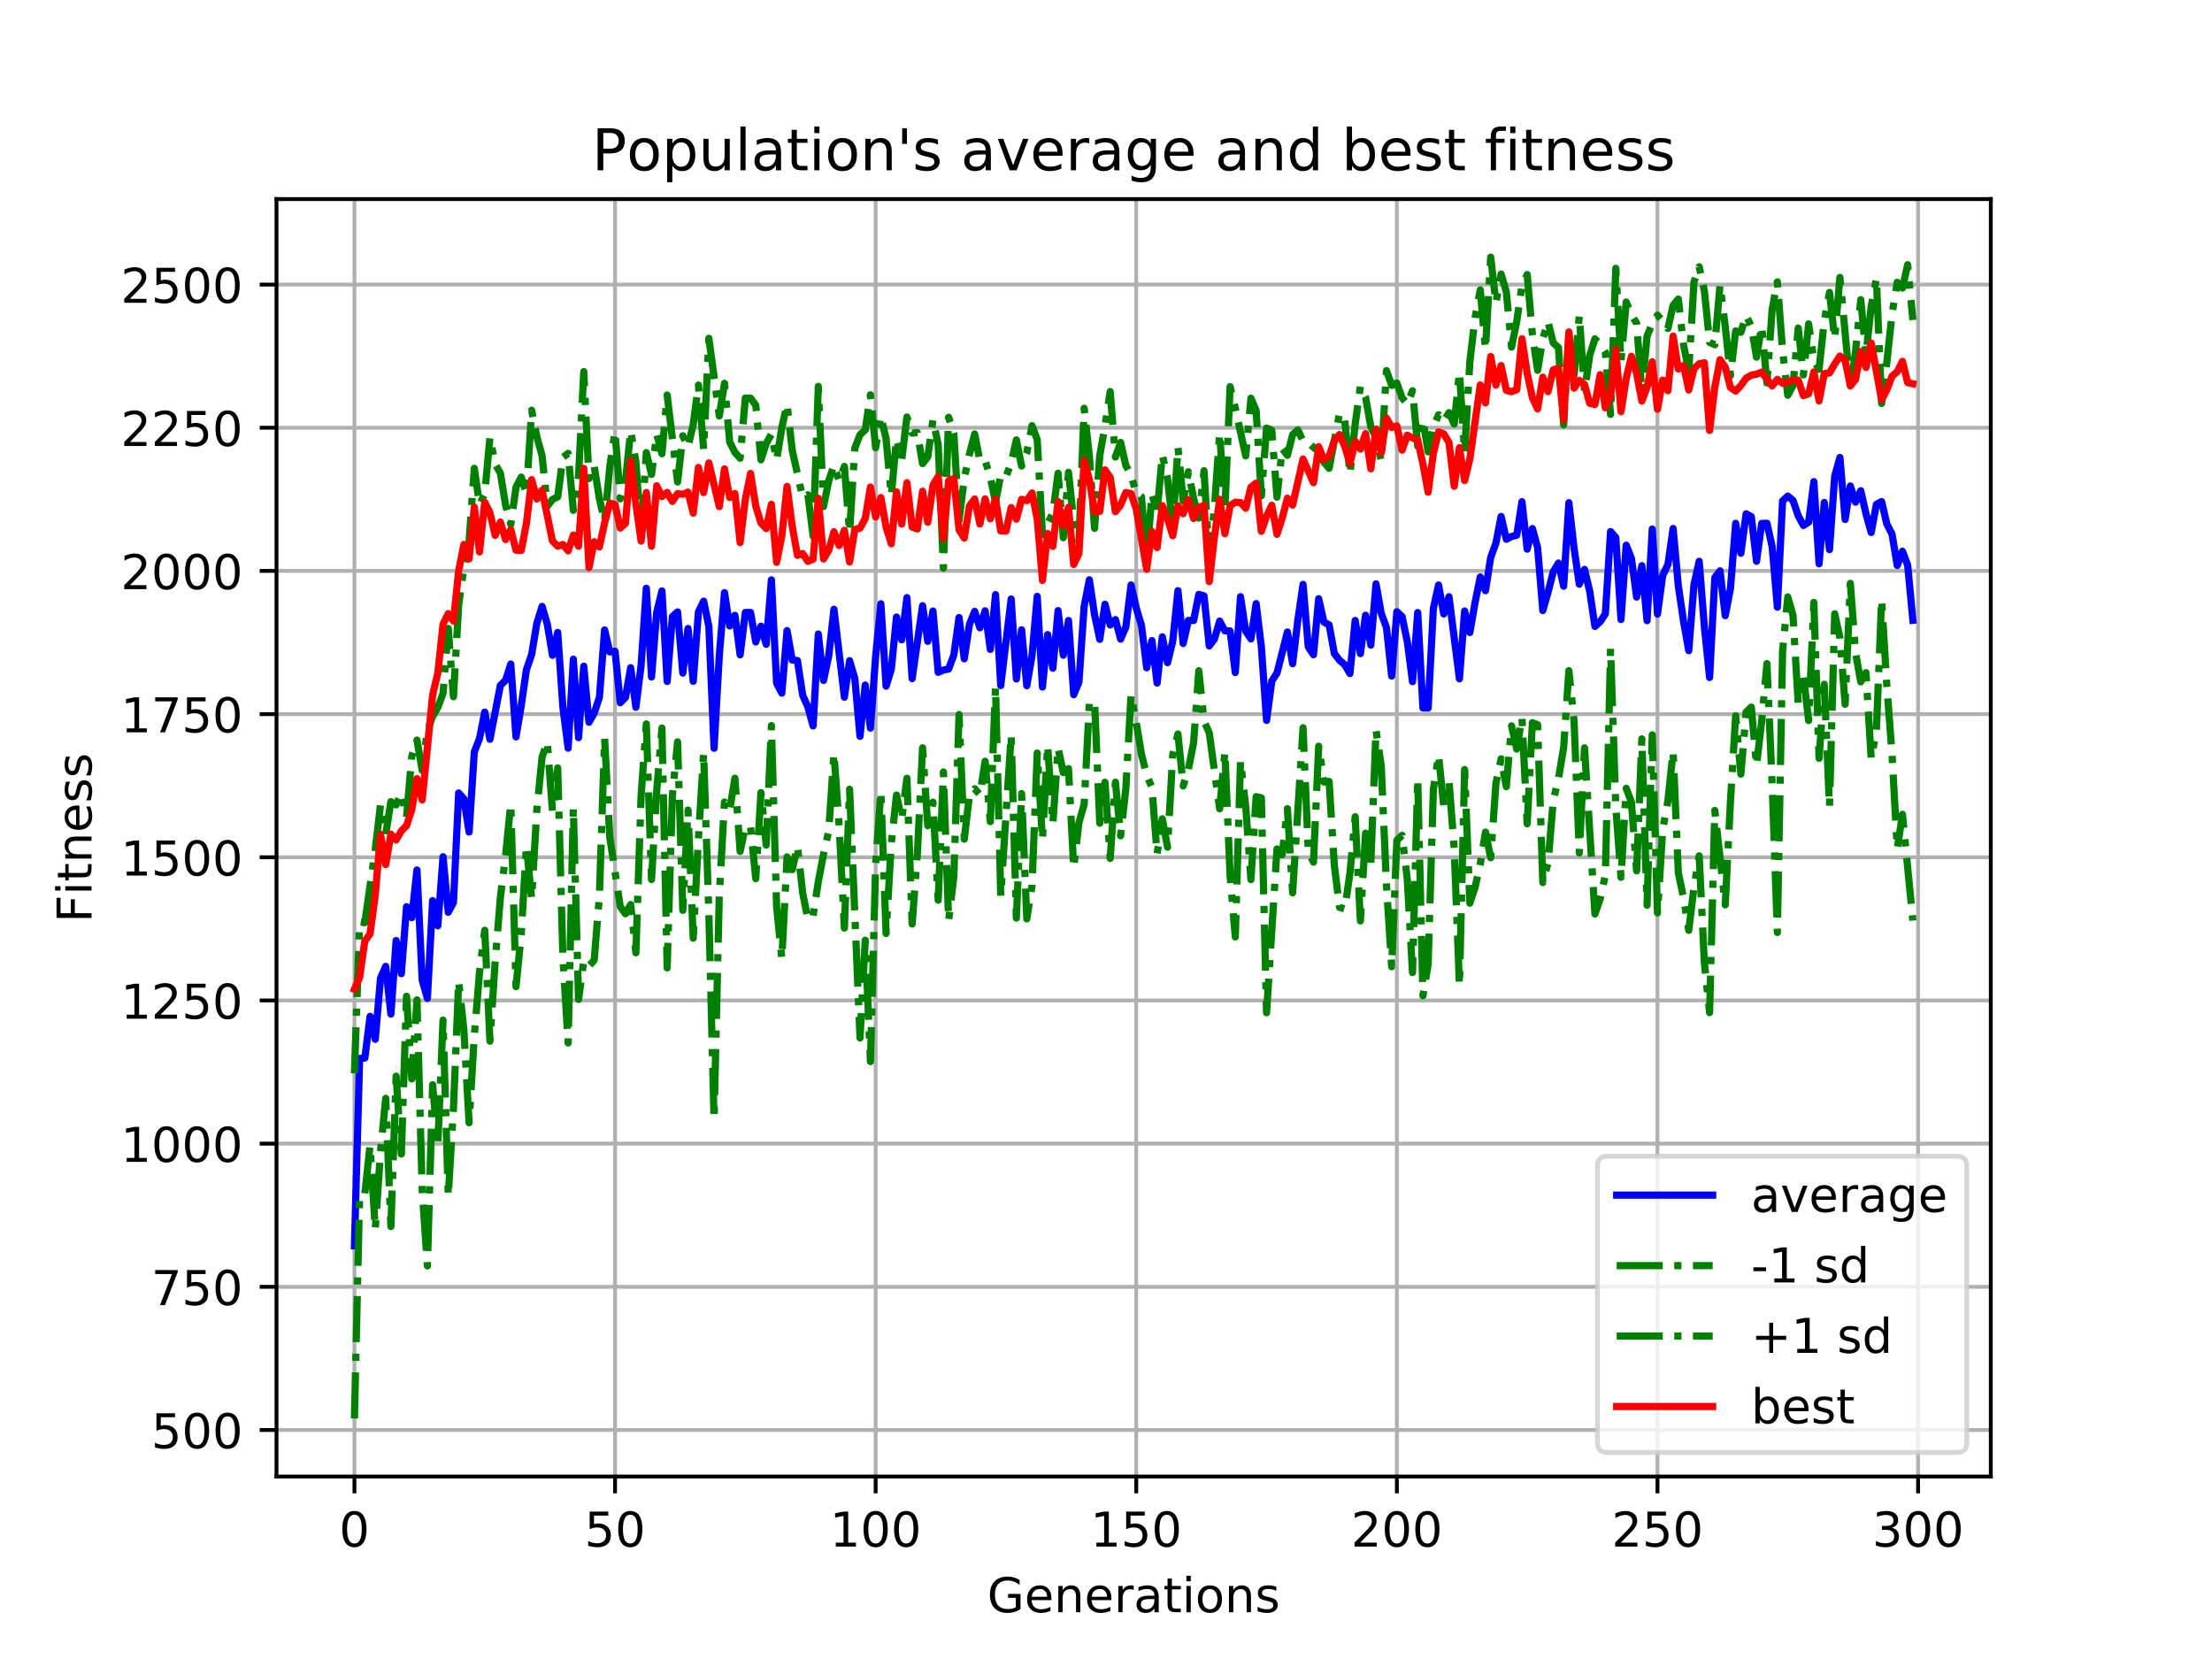 <?xml version="1.0" encoding="utf-8" standalone="no"?>
<!DOCTYPE svg PUBLIC "-//W3C//DTD SVG 1.1//EN"
  "http://www.w3.org/Graphics/SVG/1.1/DTD/svg11.dtd">
<!-- Created with matplotlib (https://matplotlib.org/) -->
<svg height="345.6pt" version="1.1" viewBox="0 0 460.8 345.6" width="460.8pt" xmlns="http://www.w3.org/2000/svg" xmlns:xlink="http://www.w3.org/1999/xlink">
 <defs>
  <style type="text/css">
*{stroke-linecap:butt;stroke-linejoin:round;}
  </style>
 </defs>
 <g id="figure_1">
  <g id="patch_1">
   <path d="M 0 345.6 
L 460.8 345.6 
L 460.8 0 
L 0 0 
z
" style="fill:#ffffff;"/>
  </g>
  <g id="axes_1">
   <g id="patch_2">
    <path d="M 57.6 307.584 
L 414.72 307.584 
L 414.72 41.472 
L 57.6 41.472 
z
" style="fill:#ffffff;"/>
   </g>
   <g id="matplotlib.axis_1">
    <g id="xtick_1">
     <g id="line2d_1">
      <path clip-path="url(#p4367d43439)" d="M 73.833 307.584 
L 73.833 41.472 
" style="fill:none;stroke:#b0b0b0;stroke-linecap:square;stroke-width:0.8;"/>
     </g>
     <g id="line2d_2">
      <defs>
       <path d="M 0 0 
L 0 3.5 
" id="m04a43cf1cf" style="stroke:#000000;stroke-width:0.8;"/>
      </defs>
      <g>
       <use style="stroke:#000000;stroke-width:0.8;" x="73.833" xlink:href="#m04a43cf1cf" y="307.584"/>
      </g>
     </g>
     <g id="text_1">
      <!-- 0 -->
      <defs>
       <path d="M 31.781 66.406 
Q 24.172 66.406 20.328 58.906 
Q 16.5 51.422 16.5 36.375 
Q 16.5 21.391 20.328 13.891 
Q 24.172 6.391 31.781 6.391 
Q 39.453 6.391 43.281 13.891 
Q 47.125 21.391 47.125 36.375 
Q 47.125 51.422 43.281 58.906 
Q 39.453 66.406 31.781 66.406 
z
M 31.781 74.219 
Q 44.047 74.219 50.516 64.516 
Q 56.984 54.828 56.984 36.375 
Q 56.984 17.969 50.516 8.266 
Q 44.047 -1.422 31.781 -1.422 
Q 19.531 -1.422 13.062 8.266 
Q 6.594 17.969 6.594 36.375 
Q 6.594 54.828 13.062 64.516 
Q 19.531 74.219 31.781 74.219 
z
" id="DejaVuSans-48"/>
      </defs>
      <g transform="translate(70.651 322.182)scale(0.1 -0.1)">
       <use xlink:href="#DejaVuSans-48"/>
      </g>
     </g>
    </g>
    <g id="xtick_2">
     <g id="line2d_3">
      <path clip-path="url(#p4367d43439)" d="M 128.123 307.584 
L 128.123 41.472 
" style="fill:none;stroke:#b0b0b0;stroke-linecap:square;stroke-width:0.8;"/>
     </g>
     <g id="line2d_4">
      <g>
       <use style="stroke:#000000;stroke-width:0.8;" x="128.123" xlink:href="#m04a43cf1cf" y="307.584"/>
      </g>
     </g>
     <g id="text_2">
      <!-- 50 -->
      <defs>
       <path d="M 10.797 72.906 
L 49.516 72.906 
L 49.516 64.594 
L 19.828 64.594 
L 19.828 46.734 
Q 21.969 47.469 24.109 47.828 
Q 26.266 48.188 28.422 48.188 
Q 40.625 48.188 47.75 41.5 
Q 54.891 34.812 54.891 23.391 
Q 54.891 11.625 47.562 5.094 
Q 40.234 -1.422 26.906 -1.422 
Q 22.312 -1.422 17.547 -0.641 
Q 12.797 0.141 7.719 1.703 
L 7.719 11.625 
Q 12.109 9.234 16.797 8.062 
Q 21.484 6.891 26.703 6.891 
Q 35.156 6.891 40.078 11.328 
Q 45.016 15.766 45.016 23.391 
Q 45.016 31 40.078 35.438 
Q 35.156 39.891 26.703 39.891 
Q 22.75 39.891 18.812 39.016 
Q 14.891 38.141 10.797 36.281 
z
" id="DejaVuSans-53"/>
      </defs>
      <g transform="translate(121.76 322.182)scale(0.1 -0.1)">
       <use xlink:href="#DejaVuSans-53"/>
       <use x="63.623" xlink:href="#DejaVuSans-48"/>
      </g>
     </g>
    </g>
    <g id="xtick_3">
     <g id="line2d_5">
      <path clip-path="url(#p4367d43439)" d="M 182.413 307.584 
L 182.413 41.472 
" style="fill:none;stroke:#b0b0b0;stroke-linecap:square;stroke-width:0.8;"/>
     </g>
     <g id="line2d_6">
      <g>
       <use style="stroke:#000000;stroke-width:0.8;" x="182.413" xlink:href="#m04a43cf1cf" y="307.584"/>
      </g>
     </g>
     <g id="text_3">
      <!-- 100 -->
      <defs>
       <path d="M 12.406 8.297 
L 28.516 8.297 
L 28.516 63.922 
L 10.984 60.406 
L 10.984 69.391 
L 28.422 72.906 
L 38.281 72.906 
L 38.281 8.297 
L 54.391 8.297 
L 54.391 0 
L 12.406 0 
z
" id="DejaVuSans-49"/>
      </defs>
      <g transform="translate(172.869 322.182)scale(0.1 -0.1)">
       <use xlink:href="#DejaVuSans-49"/>
       <use x="63.623" xlink:href="#DejaVuSans-48"/>
       <use x="127.246" xlink:href="#DejaVuSans-48"/>
      </g>
     </g>
    </g>
    <g id="xtick_4">
     <g id="line2d_7">
      <path clip-path="url(#p4367d43439)" d="M 236.703 307.584 
L 236.703 41.472 
" style="fill:none;stroke:#b0b0b0;stroke-linecap:square;stroke-width:0.8;"/>
     </g>
     <g id="line2d_8">
      <g>
       <use style="stroke:#000000;stroke-width:0.8;" x="236.703" xlink:href="#m04a43cf1cf" y="307.584"/>
      </g>
     </g>
     <g id="text_4">
      <!-- 150 -->
      <g transform="translate(227.159 322.182)scale(0.1 -0.1)">
       <use xlink:href="#DejaVuSans-49"/>
       <use x="63.623" xlink:href="#DejaVuSans-53"/>
       <use x="127.246" xlink:href="#DejaVuSans-48"/>
      </g>
     </g>
    </g>
    <g id="xtick_5">
     <g id="line2d_9">
      <path clip-path="url(#p4367d43439)" d="M 290.993 307.584 
L 290.993 41.472 
" style="fill:none;stroke:#b0b0b0;stroke-linecap:square;stroke-width:0.8;"/>
     </g>
     <g id="line2d_10">
      <g>
       <use style="stroke:#000000;stroke-width:0.8;" x="290.993" xlink:href="#m04a43cf1cf" y="307.584"/>
      </g>
     </g>
     <g id="text_5">
      <!-- 200 -->
      <defs>
       <path d="M 19.188 8.297 
L 53.609 8.297 
L 53.609 0 
L 7.328 0 
L 7.328 8.297 
Q 12.938 14.109 22.625 23.891 
Q 32.328 33.688 34.812 36.531 
Q 39.547 41.844 41.422 45.531 
Q 43.312 49.219 43.312 52.781 
Q 43.312 58.594 39.234 62.25 
Q 35.156 65.922 28.609 65.922 
Q 23.969 65.922 18.812 64.312 
Q 13.672 62.703 7.812 59.422 
L 7.812 69.391 
Q 13.766 71.781 18.938 73 
Q 24.125 74.219 28.422 74.219 
Q 39.75 74.219 46.484 68.547 
Q 53.219 62.891 53.219 53.422 
Q 53.219 48.922 51.531 44.891 
Q 49.859 40.875 45.406 35.406 
Q 44.188 33.984 37.641 27.219 
Q 31.109 20.453 19.188 8.297 
z
" id="DejaVuSans-50"/>
      </defs>
      <g transform="translate(281.449 322.182)scale(0.1 -0.1)">
       <use xlink:href="#DejaVuSans-50"/>
       <use x="63.623" xlink:href="#DejaVuSans-48"/>
       <use x="127.246" xlink:href="#DejaVuSans-48"/>
      </g>
     </g>
    </g>
    <g id="xtick_6">
     <g id="line2d_11">
      <path clip-path="url(#p4367d43439)" d="M 345.283 307.584 
L 345.283 41.472 
" style="fill:none;stroke:#b0b0b0;stroke-linecap:square;stroke-width:0.8;"/>
     </g>
     <g id="line2d_12">
      <g>
       <use style="stroke:#000000;stroke-width:0.8;" x="345.283" xlink:href="#m04a43cf1cf" y="307.584"/>
      </g>
     </g>
     <g id="text_6">
      <!-- 250 -->
      <g transform="translate(335.739 322.182)scale(0.1 -0.1)">
       <use xlink:href="#DejaVuSans-50"/>
       <use x="63.623" xlink:href="#DejaVuSans-53"/>
       <use x="127.246" xlink:href="#DejaVuSans-48"/>
      </g>
     </g>
    </g>
    <g id="xtick_7">
     <g id="line2d_13">
      <path clip-path="url(#p4367d43439)" d="M 399.573 307.584 
L 399.573 41.472 
" style="fill:none;stroke:#b0b0b0;stroke-linecap:square;stroke-width:0.8;"/>
     </g>
     <g id="line2d_14">
      <g>
       <use style="stroke:#000000;stroke-width:0.8;" x="399.573" xlink:href="#m04a43cf1cf" y="307.584"/>
      </g>
     </g>
     <g id="text_7">
      <!-- 300 -->
      <defs>
       <path d="M 40.578 39.312 
Q 47.656 37.797 51.625 33 
Q 55.609 28.219 55.609 21.188 
Q 55.609 10.406 48.188 4.484 
Q 40.766 -1.422 27.094 -1.422 
Q 22.516 -1.422 17.656 -0.516 
Q 12.797 0.391 7.625 2.203 
L 7.625 11.719 
Q 11.719 9.328 16.594 8.109 
Q 21.484 6.891 26.812 6.891 
Q 36.078 6.891 40.938 10.547 
Q 45.797 14.203 45.797 21.188 
Q 45.797 27.641 41.281 31.266 
Q 36.766 34.906 28.719 34.906 
L 20.219 34.906 
L 20.219 43.016 
L 29.109 43.016 
Q 36.375 43.016 40.234 45.922 
Q 44.094 48.828 44.094 54.297 
Q 44.094 59.906 40.109 62.906 
Q 36.141 65.922 28.719 65.922 
Q 24.656 65.922 20.016 65.031 
Q 15.375 64.156 9.812 62.312 
L 9.812 71.094 
Q 15.438 72.656 20.344 73.438 
Q 25.25 74.219 29.594 74.219 
Q 40.828 74.219 47.359 69.109 
Q 53.906 64.016 53.906 55.328 
Q 53.906 49.266 50.438 45.094 
Q 46.969 40.922 40.578 39.312 
z
" id="DejaVuSans-51"/>
      </defs>
      <g transform="translate(390.029 322.182)scale(0.1 -0.1)">
       <use xlink:href="#DejaVuSans-51"/>
       <use x="63.623" xlink:href="#DejaVuSans-48"/>
       <use x="127.246" xlink:href="#DejaVuSans-48"/>
      </g>
     </g>
    </g>
    <g id="text_8">
     <!-- Generations -->
     <defs>
      <path d="M 59.516 10.406 
L 59.516 29.984 
L 43.406 29.984 
L 43.406 38.094 
L 69.281 38.094 
L 69.281 6.781 
Q 63.578 2.734 56.688 0.656 
Q 49.812 -1.422 42 -1.422 
Q 24.906 -1.422 15.25 8.562 
Q 5.609 18.562 5.609 36.375 
Q 5.609 54.25 15.25 64.234 
Q 24.906 74.219 42 74.219 
Q 49.125 74.219 55.547 72.453 
Q 61.969 70.703 67.391 67.281 
L 67.391 56.781 
Q 61.922 61.422 55.766 63.766 
Q 49.609 66.109 42.828 66.109 
Q 29.438 66.109 22.719 58.641 
Q 16.016 51.172 16.016 36.375 
Q 16.016 21.625 22.719 14.156 
Q 29.438 6.688 42.828 6.688 
Q 48.047 6.688 52.141 7.594 
Q 56.25 8.5 59.516 10.406 
z
" id="DejaVuSans-71"/>
      <path d="M 56.203 29.594 
L 56.203 25.203 
L 14.891 25.203 
Q 15.484 15.922 20.484 11.062 
Q 25.484 6.203 34.422 6.203 
Q 39.594 6.203 44.453 7.469 
Q 49.312 8.734 54.109 11.281 
L 54.109 2.781 
Q 49.266 0.734 44.188 -0.344 
Q 39.109 -1.422 33.891 -1.422 
Q 20.797 -1.422 13.156 6.188 
Q 5.516 13.812 5.516 26.812 
Q 5.516 40.234 12.766 48.109 
Q 20.016 56 32.328 56 
Q 43.359 56 49.781 48.891 
Q 56.203 41.797 56.203 29.594 
z
M 47.219 32.234 
Q 47.125 39.594 43.094 43.984 
Q 39.062 48.391 32.422 48.391 
Q 24.906 48.391 20.391 44.141 
Q 15.875 39.891 15.188 32.172 
z
" id="DejaVuSans-101"/>
      <path d="M 54.891 33.016 
L 54.891 0 
L 45.906 0 
L 45.906 32.719 
Q 45.906 40.484 42.875 44.328 
Q 39.844 48.188 33.797 48.188 
Q 26.516 48.188 22.312 43.547 
Q 18.109 38.922 18.109 30.906 
L 18.109 0 
L 9.078 0 
L 9.078 54.688 
L 18.109 54.688 
L 18.109 46.188 
Q 21.344 51.125 25.703 53.562 
Q 30.078 56 35.797 56 
Q 45.219 56 50.047 50.172 
Q 54.891 44.344 54.891 33.016 
z
" id="DejaVuSans-110"/>
      <path d="M 41.109 46.297 
Q 39.594 47.172 37.812 47.578 
Q 36.031 48 33.891 48 
Q 26.266 48 22.188 43.047 
Q 18.109 38.094 18.109 28.812 
L 18.109 0 
L 9.078 0 
L 9.078 54.688 
L 18.109 54.688 
L 18.109 46.188 
Q 20.953 51.172 25.484 53.578 
Q 30.031 56 36.531 56 
Q 37.453 56 38.578 55.875 
Q 39.703 55.766 41.062 55.516 
z
" id="DejaVuSans-114"/>
      <path d="M 34.281 27.484 
Q 23.391 27.484 19.188 25 
Q 14.984 22.516 14.984 16.5 
Q 14.984 11.719 18.141 8.906 
Q 21.297 6.109 26.703 6.109 
Q 34.188 6.109 38.703 11.406 
Q 43.219 16.703 43.219 25.484 
L 43.219 27.484 
z
M 52.203 31.203 
L 52.203 0 
L 43.219 0 
L 43.219 8.297 
Q 40.141 3.328 35.547 0.953 
Q 30.953 -1.422 24.312 -1.422 
Q 15.922 -1.422 10.953 3.297 
Q 6 8.016 6 15.922 
Q 6 25.141 12.172 29.828 
Q 18.359 34.516 30.609 34.516 
L 43.219 34.516 
L 43.219 35.406 
Q 43.219 41.609 39.141 45 
Q 35.062 48.391 27.688 48.391 
Q 23 48.391 18.547 47.266 
Q 14.109 46.141 10.016 43.891 
L 10.016 52.203 
Q 14.938 54.109 19.578 55.047 
Q 24.219 56 28.609 56 
Q 40.484 56 46.344 49.844 
Q 52.203 43.703 52.203 31.203 
z
" id="DejaVuSans-97"/>
      <path d="M 18.312 70.219 
L 18.312 54.688 
L 36.812 54.688 
L 36.812 47.703 
L 18.312 47.703 
L 18.312 18.016 
Q 18.312 11.328 20.141 9.422 
Q 21.969 7.516 27.594 7.516 
L 36.812 7.516 
L 36.812 0 
L 27.594 0 
Q 17.188 0 13.234 3.875 
Q 9.281 7.766 9.281 18.016 
L 9.281 47.703 
L 2.688 47.703 
L 2.688 54.688 
L 9.281 54.688 
L 9.281 70.219 
z
" id="DejaVuSans-116"/>
      <path d="M 9.422 54.688 
L 18.406 54.688 
L 18.406 0 
L 9.422 0 
z
M 9.422 75.984 
L 18.406 75.984 
L 18.406 64.594 
L 9.422 64.594 
z
" id="DejaVuSans-105"/>
      <path d="M 30.609 48.391 
Q 23.391 48.391 19.188 42.75 
Q 14.984 37.109 14.984 27.297 
Q 14.984 17.484 19.156 11.844 
Q 23.344 6.203 30.609 6.203 
Q 37.797 6.203 41.984 11.859 
Q 46.188 17.531 46.188 27.297 
Q 46.188 37.016 41.984 42.703 
Q 37.797 48.391 30.609 48.391 
z
M 30.609 56 
Q 42.328 56 49.016 48.375 
Q 55.719 40.766 55.719 27.297 
Q 55.719 13.875 49.016 6.219 
Q 42.328 -1.422 30.609 -1.422 
Q 18.844 -1.422 12.172 6.219 
Q 5.516 13.875 5.516 27.297 
Q 5.516 40.766 12.172 48.375 
Q 18.844 56 30.609 56 
z
" id="DejaVuSans-111"/>
      <path d="M 44.281 53.078 
L 44.281 44.578 
Q 40.484 46.531 36.375 47.5 
Q 32.281 48.484 27.875 48.484 
Q 21.188 48.484 17.844 46.438 
Q 14.5 44.391 14.5 40.281 
Q 14.5 37.156 16.891 35.375 
Q 19.281 33.594 26.516 31.984 
L 29.594 31.297 
Q 39.156 29.25 43.188 25.516 
Q 47.219 21.781 47.219 15.094 
Q 47.219 7.469 41.188 3.016 
Q 35.156 -1.422 24.609 -1.422 
Q 20.219 -1.422 15.453 -0.562 
Q 10.688 0.297 5.422 2 
L 5.422 11.281 
Q 10.406 8.688 15.234 7.391 
Q 20.062 6.109 24.812 6.109 
Q 31.156 6.109 34.562 8.281 
Q 37.984 10.453 37.984 14.406 
Q 37.984 18.062 35.516 20.016 
Q 33.062 21.969 24.703 23.781 
L 21.578 24.516 
Q 13.234 26.266 9.516 29.906 
Q 5.812 33.547 5.812 39.891 
Q 5.812 47.609 11.281 51.797 
Q 16.75 56 26.812 56 
Q 31.781 56 36.172 55.266 
Q 40.578 54.547 44.281 53.078 
z
" id="DejaVuSans-115"/>
     </defs>
     <g transform="translate(205.662 335.861)scale(0.1 -0.1)">
      <use xlink:href="#DejaVuSans-71"/>
      <use x="77.49" xlink:href="#DejaVuSans-101"/>
      <use x="139.014" xlink:href="#DejaVuSans-110"/>
      <use x="202.393" xlink:href="#DejaVuSans-101"/>
      <use x="263.916" xlink:href="#DejaVuSans-114"/>
      <use x="305.029" xlink:href="#DejaVuSans-97"/>
      <use x="366.309" xlink:href="#DejaVuSans-116"/>
      <use x="405.518" xlink:href="#DejaVuSans-105"/>
      <use x="433.301" xlink:href="#DejaVuSans-111"/>
      <use x="494.482" xlink:href="#DejaVuSans-110"/>
      <use x="557.861" xlink:href="#DejaVuSans-115"/>
     </g>
    </g>
   </g>
   <g id="matplotlib.axis_2">
    <g id="ytick_1">
     <g id="line2d_15">
      <path clip-path="url(#p4367d43439)" d="M 57.6 297.894 
L 414.72 297.894 
" style="fill:none;stroke:#b0b0b0;stroke-linecap:square;stroke-width:0.8;"/>
     </g>
     <g id="line2d_16">
      <defs>
       <path d="M 0 0 
L -3.5 0 
" id="md277785316" style="stroke:#000000;stroke-width:0.8;"/>
      </defs>
      <g>
       <use style="stroke:#000000;stroke-width:0.8;" x="57.6" xlink:href="#md277785316" y="297.894"/>
      </g>
     </g>
     <g id="text_9">
      <!-- 500 -->
      <g transform="translate(31.512 301.693)scale(0.1 -0.1)">
       <use xlink:href="#DejaVuSans-53"/>
       <use x="63.623" xlink:href="#DejaVuSans-48"/>
       <use x="127.246" xlink:href="#DejaVuSans-48"/>
      </g>
     </g>
    </g>
    <g id="ytick_2">
     <g id="line2d_17">
      <path clip-path="url(#p4367d43439)" d="M 57.6 268.067 
L 414.72 268.067 
" style="fill:none;stroke:#b0b0b0;stroke-linecap:square;stroke-width:0.8;"/>
     </g>
     <g id="line2d_18">
      <g>
       <use style="stroke:#000000;stroke-width:0.8;" x="57.6" xlink:href="#md277785316" y="268.067"/>
      </g>
     </g>
     <g id="text_10">
      <!-- 750 -->
      <defs>
       <path d="M 8.203 72.906 
L 55.078 72.906 
L 55.078 68.703 
L 28.609 0 
L 18.312 0 
L 43.219 64.594 
L 8.203 64.594 
z
" id="DejaVuSans-55"/>
      </defs>
      <g transform="translate(31.512 271.866)scale(0.1 -0.1)">
       <use xlink:href="#DejaVuSans-55"/>
       <use x="63.623" xlink:href="#DejaVuSans-53"/>
       <use x="127.246" xlink:href="#DejaVuSans-48"/>
      </g>
     </g>
    </g>
    <g id="ytick_3">
     <g id="line2d_19">
      <path clip-path="url(#p4367d43439)" d="M 57.6 238.24 
L 414.72 238.24 
" style="fill:none;stroke:#b0b0b0;stroke-linecap:square;stroke-width:0.8;"/>
     </g>
     <g id="line2d_20">
      <g>
       <use style="stroke:#000000;stroke-width:0.8;" x="57.6" xlink:href="#md277785316" y="238.24"/>
      </g>
     </g>
     <g id="text_11">
      <!-- 1000 -->
      <g transform="translate(25.15 242.04)scale(0.1 -0.1)">
       <use xlink:href="#DejaVuSans-49"/>
       <use x="63.623" xlink:href="#DejaVuSans-48"/>
       <use x="127.246" xlink:href="#DejaVuSans-48"/>
       <use x="190.869" xlink:href="#DejaVuSans-48"/>
      </g>
     </g>
    </g>
    <g id="ytick_4">
     <g id="line2d_21">
      <path clip-path="url(#p4367d43439)" d="M 57.6 208.414 
L 414.72 208.414 
" style="fill:none;stroke:#b0b0b0;stroke-linecap:square;stroke-width:0.8;"/>
     </g>
     <g id="line2d_22">
      <g>
       <use style="stroke:#000000;stroke-width:0.8;" x="57.6" xlink:href="#md277785316" y="208.414"/>
      </g>
     </g>
     <g id="text_12">
      <!-- 1250 -->
      <g transform="translate(25.15 212.213)scale(0.1 -0.1)">
       <use xlink:href="#DejaVuSans-49"/>
       <use x="63.623" xlink:href="#DejaVuSans-50"/>
       <use x="127.246" xlink:href="#DejaVuSans-53"/>
       <use x="190.869" xlink:href="#DejaVuSans-48"/>
      </g>
     </g>
    </g>
    <g id="ytick_5">
     <g id="line2d_23">
      <path clip-path="url(#p4367d43439)" d="M 57.6 178.587 
L 414.72 178.587 
" style="fill:none;stroke:#b0b0b0;stroke-linecap:square;stroke-width:0.8;"/>
     </g>
     <g id="line2d_24">
      <g>
       <use style="stroke:#000000;stroke-width:0.8;" x="57.6" xlink:href="#md277785316" y="178.587"/>
      </g>
     </g>
     <g id="text_13">
      <!-- 1500 -->
      <g transform="translate(25.15 182.386)scale(0.1 -0.1)">
       <use xlink:href="#DejaVuSans-49"/>
       <use x="63.623" xlink:href="#DejaVuSans-53"/>
       <use x="127.246" xlink:href="#DejaVuSans-48"/>
       <use x="190.869" xlink:href="#DejaVuSans-48"/>
      </g>
     </g>
    </g>
    <g id="ytick_6">
     <g id="line2d_25">
      <path clip-path="url(#p4367d43439)" d="M 57.6 148.76 
L 414.72 148.76 
" style="fill:none;stroke:#b0b0b0;stroke-linecap:square;stroke-width:0.8;"/>
     </g>
     <g id="line2d_26">
      <g>
       <use style="stroke:#000000;stroke-width:0.8;" x="57.6" xlink:href="#md277785316" y="148.76"/>
      </g>
     </g>
     <g id="text_14">
      <!-- 1750 -->
      <g transform="translate(25.15 152.559)scale(0.1 -0.1)">
       <use xlink:href="#DejaVuSans-49"/>
       <use x="63.623" xlink:href="#DejaVuSans-55"/>
       <use x="127.246" xlink:href="#DejaVuSans-53"/>
       <use x="190.869" xlink:href="#DejaVuSans-48"/>
      </g>
     </g>
    </g>
    <g id="ytick_7">
     <g id="line2d_27">
      <path clip-path="url(#p4367d43439)" d="M 57.6 118.933 
L 414.72 118.933 
" style="fill:none;stroke:#b0b0b0;stroke-linecap:square;stroke-width:0.8;"/>
     </g>
     <g id="line2d_28">
      <g>
       <use style="stroke:#000000;stroke-width:0.8;" x="57.6" xlink:href="#md277785316" y="118.933"/>
      </g>
     </g>
     <g id="text_15">
      <!-- 2000 -->
      <g transform="translate(25.15 122.732)scale(0.1 -0.1)">
       <use xlink:href="#DejaVuSans-50"/>
       <use x="63.623" xlink:href="#DejaVuSans-48"/>
       <use x="127.246" xlink:href="#DejaVuSans-48"/>
       <use x="190.869" xlink:href="#DejaVuSans-48"/>
      </g>
     </g>
    </g>
    <g id="ytick_8">
     <g id="line2d_29">
      <path clip-path="url(#p4367d43439)" d="M 57.6 89.106 
L 414.72 89.106 
" style="fill:none;stroke:#b0b0b0;stroke-linecap:square;stroke-width:0.8;"/>
     </g>
     <g id="line2d_30">
      <g>
       <use style="stroke:#000000;stroke-width:0.8;" x="57.6" xlink:href="#md277785316" y="89.106"/>
      </g>
     </g>
     <g id="text_16">
      <!-- 2250 -->
      <g transform="translate(25.15 92.905)scale(0.1 -0.1)">
       <use xlink:href="#DejaVuSans-50"/>
       <use x="63.623" xlink:href="#DejaVuSans-50"/>
       <use x="127.246" xlink:href="#DejaVuSans-53"/>
       <use x="190.869" xlink:href="#DejaVuSans-48"/>
      </g>
     </g>
    </g>
    <g id="ytick_9">
     <g id="line2d_31">
      <path clip-path="url(#p4367d43439)" d="M 57.6 59.279 
L 414.72 59.279 
" style="fill:none;stroke:#b0b0b0;stroke-linecap:square;stroke-width:0.8;"/>
     </g>
     <g id="line2d_32">
      <g>
       <use style="stroke:#000000;stroke-width:0.8;" x="57.6" xlink:href="#md277785316" y="59.279"/>
      </g>
     </g>
     <g id="text_17">
      <!-- 2500 -->
      <g transform="translate(25.15 63.079)scale(0.1 -0.1)">
       <use xlink:href="#DejaVuSans-50"/>
       <use x="63.623" xlink:href="#DejaVuSans-53"/>
       <use x="127.246" xlink:href="#DejaVuSans-48"/>
       <use x="190.869" xlink:href="#DejaVuSans-48"/>
      </g>
     </g>
    </g>
    <g id="text_18">
     <!-- Fitness -->
     <defs>
      <path d="M 9.812 72.906 
L 51.703 72.906 
L 51.703 64.594 
L 19.672 64.594 
L 19.672 43.109 
L 48.578 43.109 
L 48.578 34.812 
L 19.672 34.812 
L 19.672 0 
L 9.812 0 
z
" id="DejaVuSans-70"/>
     </defs>
     <g transform="translate(19.07 192.202)rotate(-90)scale(0.1 -0.1)">
      <use xlink:href="#DejaVuSans-70"/>
      <use x="57.41" xlink:href="#DejaVuSans-105"/>
      <use x="85.193" xlink:href="#DejaVuSans-116"/>
      <use x="124.402" xlink:href="#DejaVuSans-110"/>
      <use x="187.781" xlink:href="#DejaVuSans-101"/>
      <use x="249.305" xlink:href="#DejaVuSans-115"/>
      <use x="301.404" xlink:href="#DejaVuSans-115"/>
     </g>
    </g>
   </g>
   <g id="line2d_33">
    <path clip-path="url(#p4367d43439)" d="M 73.833 259.542 
L 74.919 220.515 
L 76.004 220.408 
L 77.09 211.723 
L 78.176 216.503 
L 79.262 203.812 
L 80.348 201.308 
L 81.433 211.251 
L 82.519 195.932 
L 83.605 202.835 
L 84.691 188.878 
L 85.777 191.168 
L 86.862 181.232 
L 87.948 204.194 
L 89.034 207.973 
L 90.12 187.614 
L 91.206 192.864 
L 92.291 178.469 
L 93.377 190.042 
L 94.463 188.012 
L 95.549 165.196 
L 96.635 166.421 
L 97.72 173.33 
L 98.806 156.637 
L 99.892 153.825 
L 100.978 148.348 
L 102.064 154 
L 104.235 142.773 
L 105.321 141.711 
L 106.407 138.335 
L 107.493 153.51 
L 108.578 147.009 
L 109.664 139.505 
L 110.75 136.345 
L 111.836 129.822 
L 112.922 126.333 
L 114.007 130.006 
L 115.093 136.511 
L 116.179 131.741 
L 117.265 147.409 
L 118.351 155.852 
L 119.436 137.314 
L 120.522 153.668 
L 121.608 138.787 
L 122.694 150.467 
L 123.78 148.567 
L 124.865 145.271 
L 125.951 131.231 
L 127.037 135.805 
L 128.123 135.658 
L 129.209 146.394 
L 130.294 145.283 
L 131.38 139.103 
L 132.466 147.335 
L 133.552 138.614 
L 134.638 122.544 
L 135.723 141.028 
L 136.809 127.535 
L 137.895 123.102 
L 138.981 141.96 
L 140.067 128.448 
L 141.152 127.474 
L 142.238 140.207 
L 143.324 130.93 
L 144.41 141.93 
L 145.496 127.451 
L 146.581 125.238 
L 147.667 130.475 
L 148.753 155.878 
L 149.839 136.593 
L 150.925 123.46 
L 152.01 130.394 
L 153.096 128.18 
L 154.182 136.413 
L 155.268 127.595 
L 156.354 127.586 
L 157.439 133.727 
L 158.525 130.447 
L 159.611 134.226 
L 160.697 120.794 
L 161.783 142.322 
L 162.868 144.391 
L 163.954 131.366 
L 165.04 137.494 
L 166.126 137.607 
L 167.212 144.832 
L 168.297 147.269 
L 169.383 151.222 
L 170.469 132.081 
L 171.555 141.74 
L 172.641 136.617 
L 173.726 126.922 
L 175.898 145.242 
L 176.984 137.633 
L 178.07 141.334 
L 179.155 153.397 
L 180.241 142.714 
L 181.327 151.69 
L 182.413 136.703 
L 183.499 125.781 
L 184.584 142.937 
L 185.67 139.445 
L 186.756 128.541 
L 187.842 133.283 
L 188.928 124.497 
L 190.013 141.366 
L 192.185 126.184 
L 193.271 133.597 
L 194.357 127.29 
L 195.442 140.058 
L 196.528 139.581 
L 197.614 139.372 
L 198.7 136.444 
L 199.786 128.639 
L 200.871 137.239 
L 201.957 130.047 
L 203.043 127.357 
L 204.129 130.785 
L 205.215 127.249 
L 206.3 135.28 
L 207.386 123.874 
L 208.472 142.815 
L 210.644 124.778 
L 211.729 141.441 
L 212.815 131.203 
L 213.901 142.851 
L 214.987 136.575 
L 216.073 124.234 
L 217.158 143.12 
L 218.244 132.199 
L 219.33 139.202 
L 220.416 127.199 
L 221.502 136.489 
L 222.587 129.258 
L 223.673 144.712 
L 224.759 142.119 
L 225.845 126.328 
L 226.931 120.78 
L 228.016 128.093 
L 229.102 133.18 
L 230.188 125.884 
L 231.274 130.198 
L 232.36 129.077 
L 233.445 133.14 
L 234.531 130.623 
L 235.617 121.855 
L 236.703 126.666 
L 237.789 130.299 
L 238.875 139.111 
L 239.96 133.447 
L 241.046 142.298 
L 242.132 132.676 
L 243.218 138.043 
L 244.304 133.566 
L 245.389 123.043 
L 246.475 134.054 
L 247.561 129.246 
L 248.647 129.264 
L 249.733 123.827 
L 250.818 124.138 
L 251.904 134.556 
L 252.99 133.114 
L 254.076 129.382 
L 255.162 131.404 
L 256.247 131.443 
L 257.333 140.103 
L 258.419 124.301 
L 259.505 131.484 
L 260.591 133.093 
L 261.676 125.748 
L 262.762 134.753 
L 263.848 150.071 
L 264.934 141.882 
L 266.02 140.211 
L 268.191 131.655 
L 269.277 138.265 
L 270.363 129.187 
L 271.449 121.733 
L 272.534 134.741 
L 273.62 136.4 
L 274.706 124.724 
L 275.792 129.589 
L 276.878 130.177 
L 277.963 136.129 
L 279.049 137.554 
L 280.135 138.465 
L 281.221 140.309 
L 282.307 129.254 
L 283.392 136.167 
L 284.478 128.163 
L 285.564 134.389 
L 286.65 121.635 
L 287.736 127.776 
L 288.821 130.713 
L 289.907 140.833 
L 290.993 127.433 
L 292.079 128.443 
L 293.165 133.675 
L 294.25 142 
L 295.336 127.607 
L 296.422 147.486 
L 297.508 147.503 
L 298.594 126.745 
L 299.679 121.868 
L 300.765 127.904 
L 301.851 124.311 
L 304.023 141.418 
L 305.108 127.291 
L 306.194 131.769 
L 307.28 125.527 
L 308.366 120.195 
L 309.452 123.045 
L 310.537 116.126 
L 311.623 113.162 
L 312.709 107.586 
L 313.795 112.338 
L 314.881 111.761 
L 315.966 111.495 
L 317.052 104.505 
L 318.138 114.403 
L 319.224 110.113 
L 320.31 114.055 
L 321.395 127.188 
L 322.481 123.395 
L 323.567 119.119 
L 324.653 117.295 
L 325.739 122.111 
L 326.824 104.719 
L 327.91 114.243 
L 328.996 121.702 
L 330.082 118.616 
L 331.168 123.191 
L 332.253 130.499 
L 333.339 129.525 
L 334.425 127.858 
L 335.511 110.735 
L 336.597 111.975 
L 337.682 129.062 
L 338.768 113.57 
L 339.854 116.325 
L 340.94 124.383 
L 342.026 117.838 
L 343.111 129.298 
L 344.197 110.213 
L 345.283 127.918 
L 346.369 119.872 
L 347.455 117.604 
L 348.54 110.099 
L 349.626 122.064 
L 350.712 129.438 
L 351.798 135.549 
L 352.884 121.8 
L 353.969 116.926 
L 355.055 130.615 
L 356.141 141.134 
L 357.227 120.327 
L 358.313 118.91 
L 359.398 128.255 
L 360.484 122.597 
L 361.57 109.016 
L 362.656 115.249 
L 363.742 107.04 
L 364.827 107.623 
L 365.913 116.917 
L 366.999 109.034 
L 368.085 109.008 
L 369.171 113.877 
L 370.256 126.486 
L 371.342 104.343 
L 372.428 103.343 
L 373.514 104.249 
L 374.6 107.435 
L 375.685 109.46 
L 376.771 108.789 
L 377.857 100.339 
L 378.943 117.449 
L 380.029 104.674 
L 381.114 114.501 
L 382.2 99.204 
L 383.286 95.301 
L 384.372 108.211 
L 385.458 101.24 
L 386.543 104.607 
L 387.629 102.237 
L 388.715 107.023 
L 389.801 110.933 
L 390.887 105.075 
L 391.972 104.485 
L 393.058 109.146 
L 394.144 111.267 
L 395.23 117.799 
L 396.316 114.828 
L 397.401 117.737 
L 398.487 129.218 
L 398.487 129.218 
" style="fill:none;stroke:#0000ff;stroke-linecap:square;stroke-width:1.5;"/>
   </g>
   <g id="line2d_34">
    <path clip-path="url(#p4367d43439)" d="M 73.833 295.488 
L 74.919 248.974 
L 76.004 248.611 
L 77.09 238.645 
L 78.176 256.1 
L 79.262 239.919 
L 80.348 228.804 
L 81.433 255.503 
L 82.519 224.189 
L 83.605 240.407 
L 84.691 207.536 
L 85.777 224.758 
L 86.862 208.292 
L 87.948 247.919 
L 89.034 263.715 
L 90.12 225.973 
L 91.206 238.354 
L 92.291 212.51 
L 93.377 249.17 
L 94.463 230.878 
L 95.549 204.413 
L 96.635 214.564 
L 97.72 233.884 
L 98.806 215.717 
L 99.892 202.552 
L 100.978 193.79 
L 102.064 216.889 
L 103.149 200.312 
L 104.235 186.991 
L 105.321 178.197 
L 106.407 167.444 
L 107.493 205.531 
L 108.578 194.631 
L 109.664 176.167 
L 110.75 187.232 
L 111.836 168.64 
L 112.922 157.741 
L 114.007 154.549 
L 115.093 168.987 
L 116.179 159.966 
L 117.265 199.534 
L 118.351 217.263 
L 119.436 168.303 
L 120.522 208.196 
L 121.608 200.163 
L 122.694 201.232 
L 123.78 200.018 
L 124.865 186.662 
L 125.951 153.83 
L 127.037 174.458 
L 129.209 188.866 
L 130.294 190.355 
L 131.38 188.438 
L 132.466 198.487 
L 133.552 165.783 
L 134.638 150.807 
L 135.723 183.22 
L 136.809 164.648 
L 137.895 151.666 
L 138.981 201.625 
L 140.067 165.723 
L 141.152 154.538 
L 142.238 189.636 
L 143.324 168.751 
L 144.41 195.441 
L 145.496 174.685 
L 146.581 156.871 
L 147.667 190.475 
L 148.753 233.242 
L 149.839 186.536 
L 150.925 167.076 
L 152.01 168.706 
L 153.096 162.119 
L 154.182 177.367 
L 155.268 172.268 
L 156.354 172.223 
L 157.439 183.041 
L 158.525 165.107 
L 159.611 176.039 
L 160.697 151.156 
L 161.783 188.846 
L 162.868 199.714 
L 163.954 178.515 
L 165.04 181.165 
L 166.126 176.267 
L 167.212 186.019 
L 168.297 191.463 
L 169.383 190.769 
L 170.469 183.673 
L 171.555 177.95 
L 172.641 173.072 
L 173.726 156.93 
L 174.812 172.014 
L 175.898 193.322 
L 176.984 164.406 
L 179.155 216.233 
L 180.241 195.867 
L 181.327 221.145 
L 182.413 180.133 
L 183.499 164.854 
L 184.584 194.456 
L 185.67 175.667 
L 186.756 165.621 
L 187.842 170.729 
L 188.928 162.123 
L 190.013 192.497 
L 191.099 177.946 
L 192.185 155.791 
L 193.271 172.009 
L 194.357 167.107 
L 195.442 187.528 
L 196.528 160.822 
L 197.614 191.81 
L 198.7 182.633 
L 199.786 148.858 
L 200.871 174.817 
L 201.957 165.544 
L 203.043 164.312 
L 204.129 165.566 
L 205.215 158.588 
L 206.3 171.166 
L 207.386 143.128 
L 208.472 186.691 
L 210.644 153.136 
L 211.729 191.251 
L 212.815 165.323 
L 213.901 191.414 
L 214.987 184.474 
L 216.073 156.876 
L 217.158 174.92 
L 218.244 155.302 
L 219.33 171.546 
L 220.416 155.81 
L 221.502 160.956 
L 222.587 160.114 
L 223.673 180.803 
L 224.759 171.37 
L 225.845 167.604 
L 226.931 146.523 
L 228.016 146.131 
L 229.102 171.484 
L 230.188 162.967 
L 231.274 178.822 
L 232.36 162.941 
L 233.445 174.109 
L 234.531 164.28 
L 235.617 144.747 
L 236.703 150.559 
L 237.789 157.113 
L 238.875 161.47 
L 239.96 164.003 
L 241.046 177.912 
L 242.132 170.575 
L 243.218 176.487 
L 244.304 157.196 
L 245.389 152.905 
L 246.475 163.726 
L 247.561 160.217 
L 248.647 154.73 
L 249.733 139.725 
L 250.818 150.216 
L 251.904 152.65 
L 254.076 168.49 
L 255.162 156.629 
L 256.247 182.348 
L 257.333 195.185 
L 258.419 158.505 
L 259.505 167.99 
L 260.591 183.23 
L 261.676 165.956 
L 262.762 166.217 
L 263.848 210.976 
L 266.02 176.849 
L 267.105 178.06 
L 268.191 168.463 
L 269.277 185.991 
L 271.449 151.605 
L 272.534 177.317 
L 273.62 179.608 
L 274.706 155.448 
L 275.792 162.898 
L 276.878 162.79 
L 277.963 180.273 
L 279.049 189.015 
L 280.135 189.344 
L 281.221 181.917 
L 282.307 170.141 
L 283.392 191.835 
L 284.478 173.555 
L 285.564 179.85 
L 286.65 152.083 
L 287.736 159.533 
L 288.821 184.228 
L 289.907 201.387 
L 290.993 175.064 
L 292.079 174.011 
L 293.165 183.201 
L 294.25 202.593 
L 295.336 162.259 
L 296.422 207.432 
L 297.508 200.881 
L 298.594 164.427 
L 299.679 157.338 
L 300.765 168.057 
L 301.851 162.668 
L 302.937 176.766 
L 304.023 205.312 
L 305.108 160.311 
L 306.194 188.15 
L 307.28 184.865 
L 308.366 179.998 
L 309.452 173.347 
L 310.537 178.684 
L 311.623 163.228 
L 312.709 158.083 
L 313.795 163.867 
L 314.881 151.213 
L 315.966 156.046 
L 317.052 149.507 
L 318.138 171.609 
L 319.224 150.547 
L 320.31 150.977 
L 321.395 183.843 
L 322.481 179.797 
L 323.567 166.801 
L 324.653 162.195 
L 325.739 155.72 
L 326.824 139.713 
L 327.91 150.317 
L 328.996 177.684 
L 330.082 155.792 
L 332.253 190.406 
L 333.339 187.269 
L 334.425 182.296 
L 335.511 135.144 
L 336.597 168.055 
L 337.682 182.764 
L 338.768 164.22 
L 339.854 167.079 
L 340.94 181.416 
L 342.026 153.928 
L 343.111 188.583 
L 344.197 153.073 
L 345.283 190.183 
L 346.369 172.854 
L 347.455 166.789 
L 348.54 156.587 
L 349.626 181.83 
L 350.712 187.003 
L 351.798 193.814 
L 352.884 184.851 
L 353.969 178.288 
L 355.055 200.602 
L 356.141 210.949 
L 357.227 168.839 
L 359.398 188.502 
L 360.484 166.945 
L 361.57 149.1 
L 362.656 161.268 
L 363.742 148.352 
L 364.827 147.3 
L 365.913 159.434 
L 366.999 150.161 
L 368.085 138.242 
L 369.171 163.32 
L 370.256 194.258 
L 371.342 135.666 
L 372.428 124.342 
L 373.514 128.168 
L 374.6 146.523 
L 375.685 140.814 
L 376.771 150.099 
L 377.857 125.494 
L 378.943 157.978 
L 380.029 142.547 
L 381.114 168.083 
L 382.2 127.86 
L 383.286 132.808 
L 384.372 146.712 
L 385.458 121.523 
L 386.543 135.988 
L 387.629 142.045 
L 388.715 140.133 
L 389.801 158.009 
L 390.887 152.152 
L 391.972 124.931 
L 393.058 142.775 
L 394.144 157.095 
L 395.23 176.794 
L 396.316 169.649 
L 398.487 191.776 
L 398.487 191.776 
" style="fill:none;stroke:#008000;stroke-dasharray:9.6,2.4,1.5,2.4;stroke-dashoffset:0;stroke-width:1.5;"/>
   </g>
   <g id="line2d_35">
    <path clip-path="url(#p4367d43439)" d="M 73.833 223.595 
L 74.919 192.056 
L 76.004 192.205 
L 78.176 176.906 
L 79.262 167.705 
L 80.348 173.813 
L 81.433 166.999 
L 82.519 167.676 
L 83.605 165.262 
L 84.691 170.221 
L 85.777 157.577 
L 86.862 154.173 
L 87.948 160.47 
L 89.034 152.231 
L 90.12 149.254 
L 91.206 147.374 
L 92.291 144.429 
L 93.377 130.914 
L 94.463 145.147 
L 95.549 125.98 
L 96.635 118.278 
L 97.72 112.776 
L 98.806 97.557 
L 99.892 105.098 
L 100.978 102.906 
L 102.064 91.11 
L 103.149 96.694 
L 104.235 98.554 
L 105.321 105.226 
L 106.407 109.226 
L 107.493 101.489 
L 108.578 99.386 
L 109.664 102.844 
L 110.75 85.458 
L 111.836 91.005 
L 112.922 94.925 
L 114.007 105.464 
L 115.093 104.035 
L 116.179 103.516 
L 117.265 95.285 
L 118.351 94.44 
L 119.436 106.325 
L 120.522 99.141 
L 121.608 77.411 
L 122.694 99.701 
L 123.78 97.115 
L 124.865 103.88 
L 125.951 108.633 
L 127.037 97.153 
L 128.123 89.917 
L 129.209 103.921 
L 130.294 100.212 
L 131.38 89.768 
L 132.466 96.183 
L 133.552 111.444 
L 134.638 94.281 
L 135.723 98.836 
L 136.809 90.421 
L 137.895 94.538 
L 138.981 82.294 
L 141.152 100.409 
L 142.238 90.778 
L 143.324 93.11 
L 144.41 88.419 
L 145.496 80.216 
L 146.581 93.605 
L 147.667 70.475 
L 149.839 86.651 
L 150.925 79.845 
L 152.01 92.082 
L 153.096 94.242 
L 154.182 95.458 
L 155.268 82.922 
L 156.354 82.949 
L 157.439 84.414 
L 158.525 95.787 
L 159.611 92.413 
L 160.697 90.432 
L 161.783 95.798 
L 162.868 89.069 
L 163.954 84.216 
L 165.04 93.823 
L 167.212 103.645 
L 168.297 103.075 
L 169.383 111.674 
L 170.469 80.489 
L 171.555 105.531 
L 172.641 100.162 
L 173.726 96.915 
L 174.812 100.191 
L 175.898 97.163 
L 176.984 110.859 
L 178.07 93.362 
L 179.155 90.562 
L 180.241 89.561 
L 181.327 82.234 
L 182.413 93.273 
L 183.499 86.708 
L 184.584 91.418 
L 185.67 103.224 
L 186.756 91.46 
L 187.842 95.837 
L 188.928 86.871 
L 190.013 90.235 
L 191.099 90.119 
L 192.185 96.578 
L 193.271 95.186 
L 194.357 87.474 
L 195.442 92.588 
L 196.528 118.339 
L 197.614 86.934 
L 198.7 90.256 
L 199.786 108.419 
L 200.871 99.661 
L 201.957 94.55 
L 203.043 90.402 
L 204.129 96.003 
L 205.215 95.911 
L 206.3 99.393 
L 207.386 104.62 
L 208.472 98.939 
L 209.558 99.307 
L 210.644 96.419 
L 211.729 91.631 
L 212.815 97.083 
L 213.901 94.288 
L 214.987 88.676 
L 216.073 91.591 
L 217.158 111.32 
L 219.33 106.859 
L 220.416 98.588 
L 221.502 112.022 
L 222.587 98.401 
L 223.673 108.622 
L 224.759 112.869 
L 225.845 85.053 
L 226.931 95.036 
L 228.016 110.054 
L 229.102 94.875 
L 230.188 88.802 
L 231.274 81.573 
L 232.36 95.212 
L 233.445 92.17 
L 234.531 96.966 
L 235.617 98.962 
L 236.703 102.772 
L 237.789 103.485 
L 238.875 116.751 
L 239.96 102.891 
L 241.046 106.683 
L 242.132 94.777 
L 243.218 99.6 
L 244.304 109.935 
L 245.389 93.181 
L 246.475 104.381 
L 247.561 98.274 
L 248.647 103.798 
L 249.733 107.93 
L 250.818 98.06 
L 251.904 116.463 
L 252.99 105.67 
L 254.076 90.273 
L 255.162 106.18 
L 256.247 80.539 
L 257.333 85.02 
L 259.505 94.977 
L 260.591 82.956 
L 261.676 85.541 
L 262.762 103.288 
L 263.848 89.166 
L 264.934 89.643 
L 266.02 103.572 
L 267.105 93.437 
L 268.191 94.848 
L 269.277 90.538 
L 270.363 89.565 
L 271.449 91.86 
L 272.534 92.166 
L 273.62 93.192 
L 274.706 94 
L 275.792 96.281 
L 276.878 97.564 
L 279.049 86.093 
L 280.135 87.586 
L 281.221 98.702 
L 282.307 88.366 
L 283.392 80.499 
L 284.478 82.771 
L 285.564 88.927 
L 286.65 91.188 
L 287.736 96.019 
L 288.821 77.198 
L 289.907 80.278 
L 290.993 79.801 
L 292.079 82.876 
L 293.165 84.149 
L 294.25 81.407 
L 295.336 92.956 
L 296.422 87.539 
L 297.508 94.124 
L 298.594 89.064 
L 299.679 86.398 
L 300.765 87.751 
L 301.851 85.953 
L 302.937 88.346 
L 304.023 77.523 
L 305.108 94.271 
L 306.194 75.388 
L 307.28 66.19 
L 308.366 60.393 
L 309.452 72.742 
L 310.537 53.568 
L 311.623 63.096 
L 312.709 57.089 
L 313.795 60.809 
L 314.881 72.31 
L 315.966 66.944 
L 317.052 59.503 
L 318.138 57.197 
L 319.224 69.679 
L 320.31 77.134 
L 321.395 70.533 
L 322.481 66.994 
L 323.567 71.436 
L 324.653 72.395 
L 325.739 88.501 
L 326.824 69.725 
L 327.91 78.169 
L 328.996 65.719 
L 330.082 81.44 
L 331.168 74.039 
L 332.253 70.591 
L 333.339 71.781 
L 334.425 73.419 
L 335.511 86.325 
L 336.597 55.895 
L 337.682 75.36 
L 338.768 62.921 
L 339.854 65.572 
L 340.94 67.349 
L 342.026 81.749 
L 343.111 70.013 
L 344.197 67.353 
L 345.283 65.653 
L 346.369 66.89 
L 347.455 68.418 
L 348.54 63.611 
L 349.626 62.298 
L 350.712 71.873 
L 351.798 77.285 
L 352.884 58.749 
L 353.969 55.563 
L 355.055 60.627 
L 356.141 71.319 
L 357.227 71.815 
L 358.313 59.338 
L 359.398 68.008 
L 360.484 78.248 
L 361.57 68.931 
L 362.656 69.23 
L 363.742 65.727 
L 364.827 67.946 
L 365.913 74.401 
L 366.999 67.908 
L 368.085 79.773 
L 369.171 64.434 
L 370.256 58.714 
L 371.342 73.02 
L 372.428 82.343 
L 373.514 80.329 
L 374.6 68.347 
L 375.685 78.106 
L 376.771 67.48 
L 377.857 75.184 
L 378.943 76.921 
L 380.029 66.801 
L 381.114 60.918 
L 382.2 70.548 
L 383.286 57.795 
L 385.458 80.958 
L 386.543 73.226 
L 387.629 62.429 
L 388.715 73.914 
L 389.801 63.857 
L 390.887 57.998 
L 391.972 84.039 
L 393.058 75.516 
L 394.144 65.439 
L 395.23 58.803 
L 396.316 60.007 
L 397.401 55.147 
L 398.487 66.661 
L 398.487 66.661 
" style="fill:none;stroke:#008000;stroke-dasharray:9.6,2.4,1.5,2.4;stroke-dashoffset:0;stroke-width:1.5;"/>
   </g>
   <g id="line2d_36">
    <path clip-path="url(#p4367d43439)" d="M 73.833 206.078 
L 74.919 203.558 
L 76.004 196.02 
L 77.09 194.543 
L 78.176 186.403 
L 79.262 173.809 
L 80.348 180.106 
L 81.433 173.775 
L 82.519 174.968 
L 83.605 173.093 
L 84.691 172.008 
L 85.777 168.709 
L 86.862 162.216 
L 87.948 166.625 
L 90.12 144.786 
L 91.206 140.188 
L 92.291 130.026 
L 93.377 127.83 
L 94.463 129.375 
L 95.549 118.899 
L 96.635 113.414 
L 97.72 116.436 
L 98.806 105.64 
L 99.892 114.98 
L 100.978 104.655 
L 102.064 106.78 
L 103.149 111.525 
L 104.235 108.754 
L 105.321 112.404 
L 106.407 110.33 
L 107.493 114.605 
L 108.578 114.683 
L 109.664 109.011 
L 110.75 99.92 
L 111.836 103.959 
L 112.922 102.11 
L 115.093 112.694 
L 116.179 113.777 
L 117.265 113.425 
L 118.351 114.747 
L 119.436 111.467 
L 120.522 113.792 
L 121.608 97.573 
L 122.694 118.248 
L 123.78 112.849 
L 124.865 113.938 
L 125.951 108.913 
L 127.037 104.807 
L 128.123 105.128 
L 129.209 110.006 
L 130.294 109.02 
L 131.38 95.947 
L 132.466 104.953 
L 133.552 112.716 
L 134.638 102.598 
L 135.723 113.789 
L 136.809 101.198 
L 137.895 103.458 
L 138.981 102.585 
L 140.067 104.459 
L 141.152 102.828 
L 142.238 102.974 
L 143.324 102.518 
L 144.41 106.89 
L 145.496 97.379 
L 146.581 102.615 
L 147.667 96.432 
L 149.839 105.531 
L 150.925 97.677 
L 152.01 103.639 
L 153.096 102.813 
L 154.182 113.031 
L 155.268 104.01 
L 156.354 98.624 
L 157.439 105.435 
L 158.525 108.949 
L 159.611 110.11 
L 160.697 105.057 
L 161.783 117.133 
L 162.868 111.675 
L 163.954 101.331 
L 165.04 109.674 
L 166.126 115.693 
L 167.212 115.329 
L 168.297 116.938 
L 169.383 116.483 
L 170.469 103.809 
L 171.555 116.434 
L 172.641 114.641 
L 173.726 110.784 
L 174.812 113.648 
L 175.898 110.471 
L 176.984 117.067 
L 178.07 110.304 
L 179.155 110.023 
L 180.241 108.04 
L 181.327 101.462 
L 182.413 107.697 
L 183.499 103.645 
L 184.584 109.791 
L 185.67 113.279 
L 186.756 102.451 
L 187.842 109.177 
L 188.928 100.559 
L 190.013 109.789 
L 191.099 110.189 
L 192.185 102.337 
L 193.271 108.795 
L 194.357 101.039 
L 195.442 99.265 
L 196.528 112.207 
L 197.614 100.127 
L 198.7 99.686 
L 199.786 110.382 
L 200.871 112.091 
L 201.957 105.379 
L 203.043 103.953 
L 204.129 109.149 
L 205.215 103.926 
L 206.3 108.068 
L 207.386 103.943 
L 208.472 110.596 
L 209.558 110.648 
L 210.644 105.741 
L 211.729 108.15 
L 212.815 104.018 
L 213.901 104.289 
L 214.987 102.69 
L 216.073 108.135 
L 217.158 120.905 
L 218.244 111.152 
L 219.33 113.822 
L 220.416 104.472 
L 221.502 109.505 
L 222.587 105.685 
L 223.673 117.59 
L 224.759 115.314 
L 225.845 95.91 
L 226.931 99.886 
L 228.016 106.666 
L 229.102 106.524 
L 230.188 97.88 
L 231.274 99.456 
L 232.36 106.591 
L 233.445 105.202 
L 234.531 102.589 
L 235.617 102.817 
L 236.703 106.04 
L 238.875 118.588 
L 239.96 110.682 
L 241.046 114.074 
L 242.132 105.337 
L 243.218 108.089 
L 244.304 111.605 
L 245.389 105.387 
L 246.475 107.015 
L 247.561 104.069 
L 248.647 108.006 
L 249.733 105.694 
L 250.818 105.285 
L 251.904 121.164 
L 252.99 111.835 
L 254.076 103.998 
L 255.162 111.182 
L 256.247 105.373 
L 257.333 104.616 
L 258.419 104.69 
L 259.505 105.865 
L 260.591 101.485 
L 261.676 100.643 
L 262.762 110.688 
L 263.848 107.529 
L 264.934 105.258 
L 266.02 111.311 
L 267.105 107.924 
L 268.191 103.776 
L 269.277 105.209 
L 271.449 95.619 
L 273.62 100.559 
L 274.706 93.057 
L 275.792 95.751 
L 276.878 95.057 
L 277.963 91.811 
L 279.049 90.527 
L 280.135 92.985 
L 281.221 96.519 
L 282.307 91.95 
L 283.392 93.553 
L 284.478 90.328 
L 285.564 97.66 
L 286.65 89.383 
L 287.736 94.324 
L 288.821 87.085 
L 289.907 89.053 
L 290.993 88.713 
L 292.079 93.782 
L 293.165 90.655 
L 294.25 91.237 
L 295.336 91.643 
L 296.422 96.68 
L 297.508 102.541 
L 298.594 94.447 
L 299.679 89.963 
L 300.765 90.38 
L 301.851 92.205 
L 302.937 101.301 
L 304.023 93.261 
L 305.108 100.106 
L 306.194 95.625 
L 308.366 80.188 
L 309.452 83.935 
L 310.537 74.267 
L 311.623 80.229 
L 312.709 76.158 
L 313.795 81.32 
L 314.881 81.604 
L 315.966 81.181 
L 317.052 70.561 
L 318.138 77.778 
L 319.224 82.852 
L 320.31 85.185 
L 321.395 78.571 
L 322.481 81.575 
L 323.567 77.049 
L 324.653 76.705 
L 325.739 87.502 
L 326.824 69.146 
L 327.91 80.863 
L 328.996 79.239 
L 330.082 80.088 
L 331.168 84.008 
L 332.253 84.265 
L 333.339 78.045 
L 334.425 84.955 
L 335.511 82.496 
L 336.597 72.804 
L 337.682 85.759 
L 338.768 78.793 
L 339.854 74.222 
L 340.94 77.831 
L 342.026 83.544 
L 343.111 80.672 
L 344.197 75.376 
L 345.283 85.254 
L 346.369 79.176 
L 347.455 81.389 
L 348.54 70.011 
L 349.626 76.881 
L 350.712 76.14 
L 351.798 81.238 
L 352.884 76.794 
L 353.969 75.783 
L 355.055 75.578 
L 356.141 89.668 
L 357.227 80.656 
L 358.313 74.925 
L 359.398 76.483 
L 360.484 80.723 
L 361.57 81.478 
L 362.656 80.31 
L 363.742 78.785 
L 364.827 78.148 
L 365.913 77.95 
L 366.999 77.526 
L 369.171 80.398 
L 370.256 79.033 
L 371.342 79.845 
L 372.428 79.6 
L 373.514 79.152 
L 374.6 79.186 
L 375.685 82.421 
L 376.771 82.019 
L 377.857 77.481 
L 378.943 83.51 
L 380.029 77.839 
L 381.114 77.693 
L 382.2 75.819 
L 383.286 74.17 
L 384.372 75.063 
L 385.458 80.406 
L 386.543 79.036 
L 387.629 73.23 
L 388.715 76.538 
L 389.801 71.444 
L 391.972 83.29 
L 393.058 81.214 
L 394.144 78.372 
L 395.23 77.437 
L 396.316 75.284 
L 397.401 79.707 
L 398.487 79.948 
L 398.487 79.948 
" style="fill:none;stroke:#ff0000;stroke-linecap:square;stroke-width:1.5;"/>
   </g>
   <g id="patch_3">
    <path d="M 57.6 307.584 
L 57.6 41.472 
" style="fill:none;stroke:#000000;stroke-linecap:square;stroke-linejoin:miter;stroke-width:0.8;"/>
   </g>
   <g id="patch_4">
    <path d="M 414.72 307.584 
L 414.72 41.472 
" style="fill:none;stroke:#000000;stroke-linecap:square;stroke-linejoin:miter;stroke-width:0.8;"/>
   </g>
   <g id="patch_5">
    <path d="M 57.6 307.584 
L 414.72 307.584 
" style="fill:none;stroke:#000000;stroke-linecap:square;stroke-linejoin:miter;stroke-width:0.8;"/>
   </g>
   <g id="patch_6">
    <path d="M 57.6 41.472 
L 414.72 41.472 
" style="fill:none;stroke:#000000;stroke-linecap:square;stroke-linejoin:miter;stroke-width:0.8;"/>
   </g>
   <g id="text_19">
    <!-- Population's average and best fitness -->
    <defs>
     <path d="M 19.672 64.797 
L 19.672 37.406 
L 32.078 37.406 
Q 38.969 37.406 42.719 40.969 
Q 46.484 44.531 46.484 51.125 
Q 46.484 57.672 42.719 61.234 
Q 38.969 64.797 32.078 64.797 
z
M 9.812 72.906 
L 32.078 72.906 
Q 44.344 72.906 50.609 67.359 
Q 56.891 61.812 56.891 51.125 
Q 56.891 40.328 50.609 34.812 
Q 44.344 29.297 32.078 29.297 
L 19.672 29.297 
L 19.672 0 
L 9.812 0 
z
" id="DejaVuSans-80"/>
     <path d="M 18.109 8.203 
L 18.109 -20.797 
L 9.078 -20.797 
L 9.078 54.688 
L 18.109 54.688 
L 18.109 46.391 
Q 20.953 51.266 25.266 53.625 
Q 29.594 56 35.594 56 
Q 45.562 56 51.781 48.094 
Q 58.016 40.188 58.016 27.297 
Q 58.016 14.406 51.781 6.484 
Q 45.562 -1.422 35.594 -1.422 
Q 29.594 -1.422 25.266 0.953 
Q 20.953 3.328 18.109 8.203 
z
M 48.688 27.297 
Q 48.688 37.203 44.609 42.844 
Q 40.531 48.484 33.406 48.484 
Q 26.266 48.484 22.188 42.844 
Q 18.109 37.203 18.109 27.297 
Q 18.109 17.391 22.188 11.75 
Q 26.266 6.109 33.406 6.109 
Q 40.531 6.109 44.609 11.75 
Q 48.688 17.391 48.688 27.297 
z
" id="DejaVuSans-112"/>
     <path d="M 8.5 21.578 
L 8.5 54.688 
L 17.484 54.688 
L 17.484 21.922 
Q 17.484 14.156 20.5 10.266 
Q 23.531 6.391 29.594 6.391 
Q 36.859 6.391 41.078 11.031 
Q 45.312 15.672 45.312 23.688 
L 45.312 54.688 
L 54.297 54.688 
L 54.297 0 
L 45.312 0 
L 45.312 8.406 
Q 42.047 3.422 37.719 1 
Q 33.406 -1.422 27.688 -1.422 
Q 18.266 -1.422 13.375 4.438 
Q 8.5 10.297 8.5 21.578 
z
M 31.109 56 
z
" id="DejaVuSans-117"/>
     <path d="M 9.422 75.984 
L 18.406 75.984 
L 18.406 0 
L 9.422 0 
z
" id="DejaVuSans-108"/>
     <path d="M 17.922 72.906 
L 17.922 45.797 
L 9.625 45.797 
L 9.625 72.906 
z
" id="DejaVuSans-39"/>
     <path id="DejaVuSans-32"/>
     <path d="M 2.984 54.688 
L 12.5 54.688 
L 29.594 8.797 
L 46.688 54.688 
L 56.203 54.688 
L 35.688 0 
L 23.484 0 
z
" id="DejaVuSans-118"/>
     <path d="M 45.406 27.984 
Q 45.406 37.75 41.375 43.109 
Q 37.359 48.484 30.078 48.484 
Q 22.859 48.484 18.828 43.109 
Q 14.797 37.75 14.797 27.984 
Q 14.797 18.266 18.828 12.891 
Q 22.859 7.516 30.078 7.516 
Q 37.359 7.516 41.375 12.891 
Q 45.406 18.266 45.406 27.984 
z
M 54.391 6.781 
Q 54.391 -7.172 48.188 -13.984 
Q 42 -20.797 29.203 -20.797 
Q 24.469 -20.797 20.266 -20.094 
Q 16.062 -19.391 12.109 -17.922 
L 12.109 -9.188 
Q 16.062 -11.328 19.922 -12.344 
Q 23.781 -13.375 27.781 -13.375 
Q 36.625 -13.375 41.016 -8.766 
Q 45.406 -4.156 45.406 5.172 
L 45.406 9.625 
Q 42.625 4.781 38.281 2.391 
Q 33.938 0 27.875 0 
Q 17.828 0 11.672 7.656 
Q 5.516 15.328 5.516 27.984 
Q 5.516 40.672 11.672 48.328 
Q 17.828 56 27.875 56 
Q 33.938 56 38.281 53.609 
Q 42.625 51.219 45.406 46.391 
L 45.406 54.688 
L 54.391 54.688 
z
" id="DejaVuSans-103"/>
     <path d="M 45.406 46.391 
L 45.406 75.984 
L 54.391 75.984 
L 54.391 0 
L 45.406 0 
L 45.406 8.203 
Q 42.578 3.328 38.25 0.953 
Q 33.938 -1.422 27.875 -1.422 
Q 17.969 -1.422 11.734 6.484 
Q 5.516 14.406 5.516 27.297 
Q 5.516 40.188 11.734 48.094 
Q 17.969 56 27.875 56 
Q 33.938 56 38.25 53.625 
Q 42.578 51.266 45.406 46.391 
z
M 14.797 27.297 
Q 14.797 17.391 18.875 11.75 
Q 22.953 6.109 30.078 6.109 
Q 37.203 6.109 41.297 11.75 
Q 45.406 17.391 45.406 27.297 
Q 45.406 37.203 41.297 42.844 
Q 37.203 48.484 30.078 48.484 
Q 22.953 48.484 18.875 42.844 
Q 14.797 37.203 14.797 27.297 
z
" id="DejaVuSans-100"/>
     <path d="M 48.688 27.297 
Q 48.688 37.203 44.609 42.844 
Q 40.531 48.484 33.406 48.484 
Q 26.266 48.484 22.188 42.844 
Q 18.109 37.203 18.109 27.297 
Q 18.109 17.391 22.188 11.75 
Q 26.266 6.109 33.406 6.109 
Q 40.531 6.109 44.609 11.75 
Q 48.688 17.391 48.688 27.297 
z
M 18.109 46.391 
Q 20.953 51.266 25.266 53.625 
Q 29.594 56 35.594 56 
Q 45.562 56 51.781 48.094 
Q 58.016 40.188 58.016 27.297 
Q 58.016 14.406 51.781 6.484 
Q 45.562 -1.422 35.594 -1.422 
Q 29.594 -1.422 25.266 0.953 
Q 20.953 3.328 18.109 8.203 
L 18.109 0 
L 9.078 0 
L 9.078 75.984 
L 18.109 75.984 
z
" id="DejaVuSans-98"/>
     <path d="M 37.109 75.984 
L 37.109 68.5 
L 28.516 68.5 
Q 23.688 68.5 21.797 66.547 
Q 19.922 64.594 19.922 59.516 
L 19.922 54.688 
L 34.719 54.688 
L 34.719 47.703 
L 19.922 47.703 
L 19.922 0 
L 10.891 0 
L 10.891 47.703 
L 2.297 47.703 
L 2.297 54.688 
L 10.891 54.688 
L 10.891 58.5 
Q 10.891 67.625 15.141 71.797 
Q 19.391 75.984 28.609 75.984 
z
" id="DejaVuSans-102"/>
    </defs>
    <g transform="translate(123.315 35.472)scale(0.12 -0.12)">
     <use xlink:href="#DejaVuSans-80"/>
     <use x="60.256" xlink:href="#DejaVuSans-111"/>
     <use x="121.438" xlink:href="#DejaVuSans-112"/>
     <use x="184.914" xlink:href="#DejaVuSans-117"/>
     <use x="248.293" xlink:href="#DejaVuSans-108"/>
     <use x="276.076" xlink:href="#DejaVuSans-97"/>
     <use x="337.355" xlink:href="#DejaVuSans-116"/>
     <use x="376.564" xlink:href="#DejaVuSans-105"/>
     <use x="404.348" xlink:href="#DejaVuSans-111"/>
     <use x="465.529" xlink:href="#DejaVuSans-110"/>
     <use x="528.908" xlink:href="#DejaVuSans-39"/>
     <use x="556.398" xlink:href="#DejaVuSans-115"/>
     <use x="608.498" xlink:href="#DejaVuSans-32"/>
     <use x="640.285" xlink:href="#DejaVuSans-97"/>
     <use x="701.564" xlink:href="#DejaVuSans-118"/>
     <use x="760.744" xlink:href="#DejaVuSans-101"/>
     <use x="822.268" xlink:href="#DejaVuSans-114"/>
     <use x="863.381" xlink:href="#DejaVuSans-97"/>
     <use x="924.66" xlink:href="#DejaVuSans-103"/>
     <use x="988.137" xlink:href="#DejaVuSans-101"/>
     <use x="1049.66" xlink:href="#DejaVuSans-32"/>
     <use x="1081.447" xlink:href="#DejaVuSans-97"/>
     <use x="1142.727" xlink:href="#DejaVuSans-110"/>
     <use x="1206.105" xlink:href="#DejaVuSans-100"/>
     <use x="1269.582" xlink:href="#DejaVuSans-32"/>
     <use x="1301.369" xlink:href="#DejaVuSans-98"/>
     <use x="1364.846" xlink:href="#DejaVuSans-101"/>
     <use x="1426.369" xlink:href="#DejaVuSans-115"/>
     <use x="1478.469" xlink:href="#DejaVuSans-116"/>
     <use x="1517.678" xlink:href="#DejaVuSans-32"/>
     <use x="1549.465" xlink:href="#DejaVuSans-102"/>
     <use x="1584.67" xlink:href="#DejaVuSans-105"/>
     <use x="1612.453" xlink:href="#DejaVuSans-116"/>
     <use x="1651.662" xlink:href="#DejaVuSans-110"/>
     <use x="1715.041" xlink:href="#DejaVuSans-101"/>
     <use x="1776.564" xlink:href="#DejaVuSans-115"/>
     <use x="1828.664" xlink:href="#DejaVuSans-115"/>
    </g>
   </g>
   <g id="legend_1">
    <g id="patch_7">
     <path d="M 334.779 302.584 
L 407.72 302.584 
Q 409.72 302.584 409.72 300.584 
L 409.72 242.871 
Q 409.72 240.871 407.72 240.871 
L 334.779 240.871 
Q 332.779 240.871 332.779 242.871 
L 332.779 300.584 
Q 332.779 302.584 334.779 302.584 
z
" style="fill:#ffffff;opacity:0.8;stroke:#cccccc;stroke-linejoin:miter;"/>
    </g>
    <g id="line2d_37">
     <path d="M 336.779 248.97 
L 356.779 248.97 
" style="fill:none;stroke:#0000ff;stroke-linecap:square;stroke-width:1.5;"/>
    </g>
    <g id="line2d_38"/>
    <g id="text_20">
     <!-- average -->
     <g transform="translate(364.779 252.47)scale(0.1 -0.1)">
      <use xlink:href="#DejaVuSans-97"/>
      <use x="61.279" xlink:href="#DejaVuSans-118"/>
      <use x="120.459" xlink:href="#DejaVuSans-101"/>
      <use x="181.982" xlink:href="#DejaVuSans-114"/>
      <use x="223.096" xlink:href="#DejaVuSans-97"/>
      <use x="284.375" xlink:href="#DejaVuSans-103"/>
      <use x="347.852" xlink:href="#DejaVuSans-101"/>
     </g>
    </g>
    <g id="line2d_39">
     <path d="M 336.779 263.648 
L 356.779 263.648 
" style="fill:none;stroke:#008000;stroke-dasharray:9.6,2.4,1.5,2.4;stroke-dashoffset:0;stroke-width:1.5;"/>
    </g>
    <g id="line2d_40"/>
    <g id="text_21">
     <!-- -1 sd -->
     <defs>
      <path d="M 4.891 31.391 
L 31.203 31.391 
L 31.203 23.391 
L 4.891 23.391 
z
" id="DejaVuSans-45"/>
     </defs>
     <g transform="translate(364.779 267.148)scale(0.1 -0.1)">
      <use xlink:href="#DejaVuSans-45"/>
      <use x="36.084" xlink:href="#DejaVuSans-49"/>
      <use x="99.707" xlink:href="#DejaVuSans-32"/>
      <use x="131.494" xlink:href="#DejaVuSans-115"/>
      <use x="183.594" xlink:href="#DejaVuSans-100"/>
     </g>
    </g>
    <g id="line2d_41">
     <path d="M 336.779 278.326 
L 356.779 278.326 
" style="fill:none;stroke:#008000;stroke-dasharray:9.6,2.4,1.5,2.4;stroke-dashoffset:0;stroke-width:1.5;"/>
    </g>
    <g id="line2d_42"/>
    <g id="text_22">
     <!-- +1 sd -->
     <defs>
      <path d="M 46 62.703 
L 46 35.5 
L 73.188 35.5 
L 73.188 27.203 
L 46 27.203 
L 46 0 
L 37.797 0 
L 37.797 27.203 
L 10.594 27.203 
L 10.594 35.5 
L 37.797 35.5 
L 37.797 62.703 
z
" id="DejaVuSans-43"/>
     </defs>
     <g transform="translate(364.779 281.826)scale(0.1 -0.1)">
      <use xlink:href="#DejaVuSans-43"/>
      <use x="83.789" xlink:href="#DejaVuSans-49"/>
      <use x="147.412" xlink:href="#DejaVuSans-32"/>
      <use x="179.199" xlink:href="#DejaVuSans-115"/>
      <use x="231.299" xlink:href="#DejaVuSans-100"/>
     </g>
    </g>
    <g id="line2d_43">
     <path d="M 336.779 293.004 
L 356.779 293.004 
" style="fill:none;stroke:#ff0000;stroke-linecap:square;stroke-width:1.5;"/>
    </g>
    <g id="line2d_44"/>
    <g id="text_23">
     <!-- best -->
     <g transform="translate(364.779 296.504)scale(0.1 -0.1)">
      <use xlink:href="#DejaVuSans-98"/>
      <use x="63.477" xlink:href="#DejaVuSans-101"/>
      <use x="125" xlink:href="#DejaVuSans-115"/>
      <use x="177.1" xlink:href="#DejaVuSans-116"/>
     </g>
    </g>
   </g>
  </g>
 </g>
 <defs>
  <clipPath id="p4367d43439">
   <rect height="266.112" width="357.12" x="57.6" y="41.472"/>
  </clipPath>
 </defs>
</svg>
